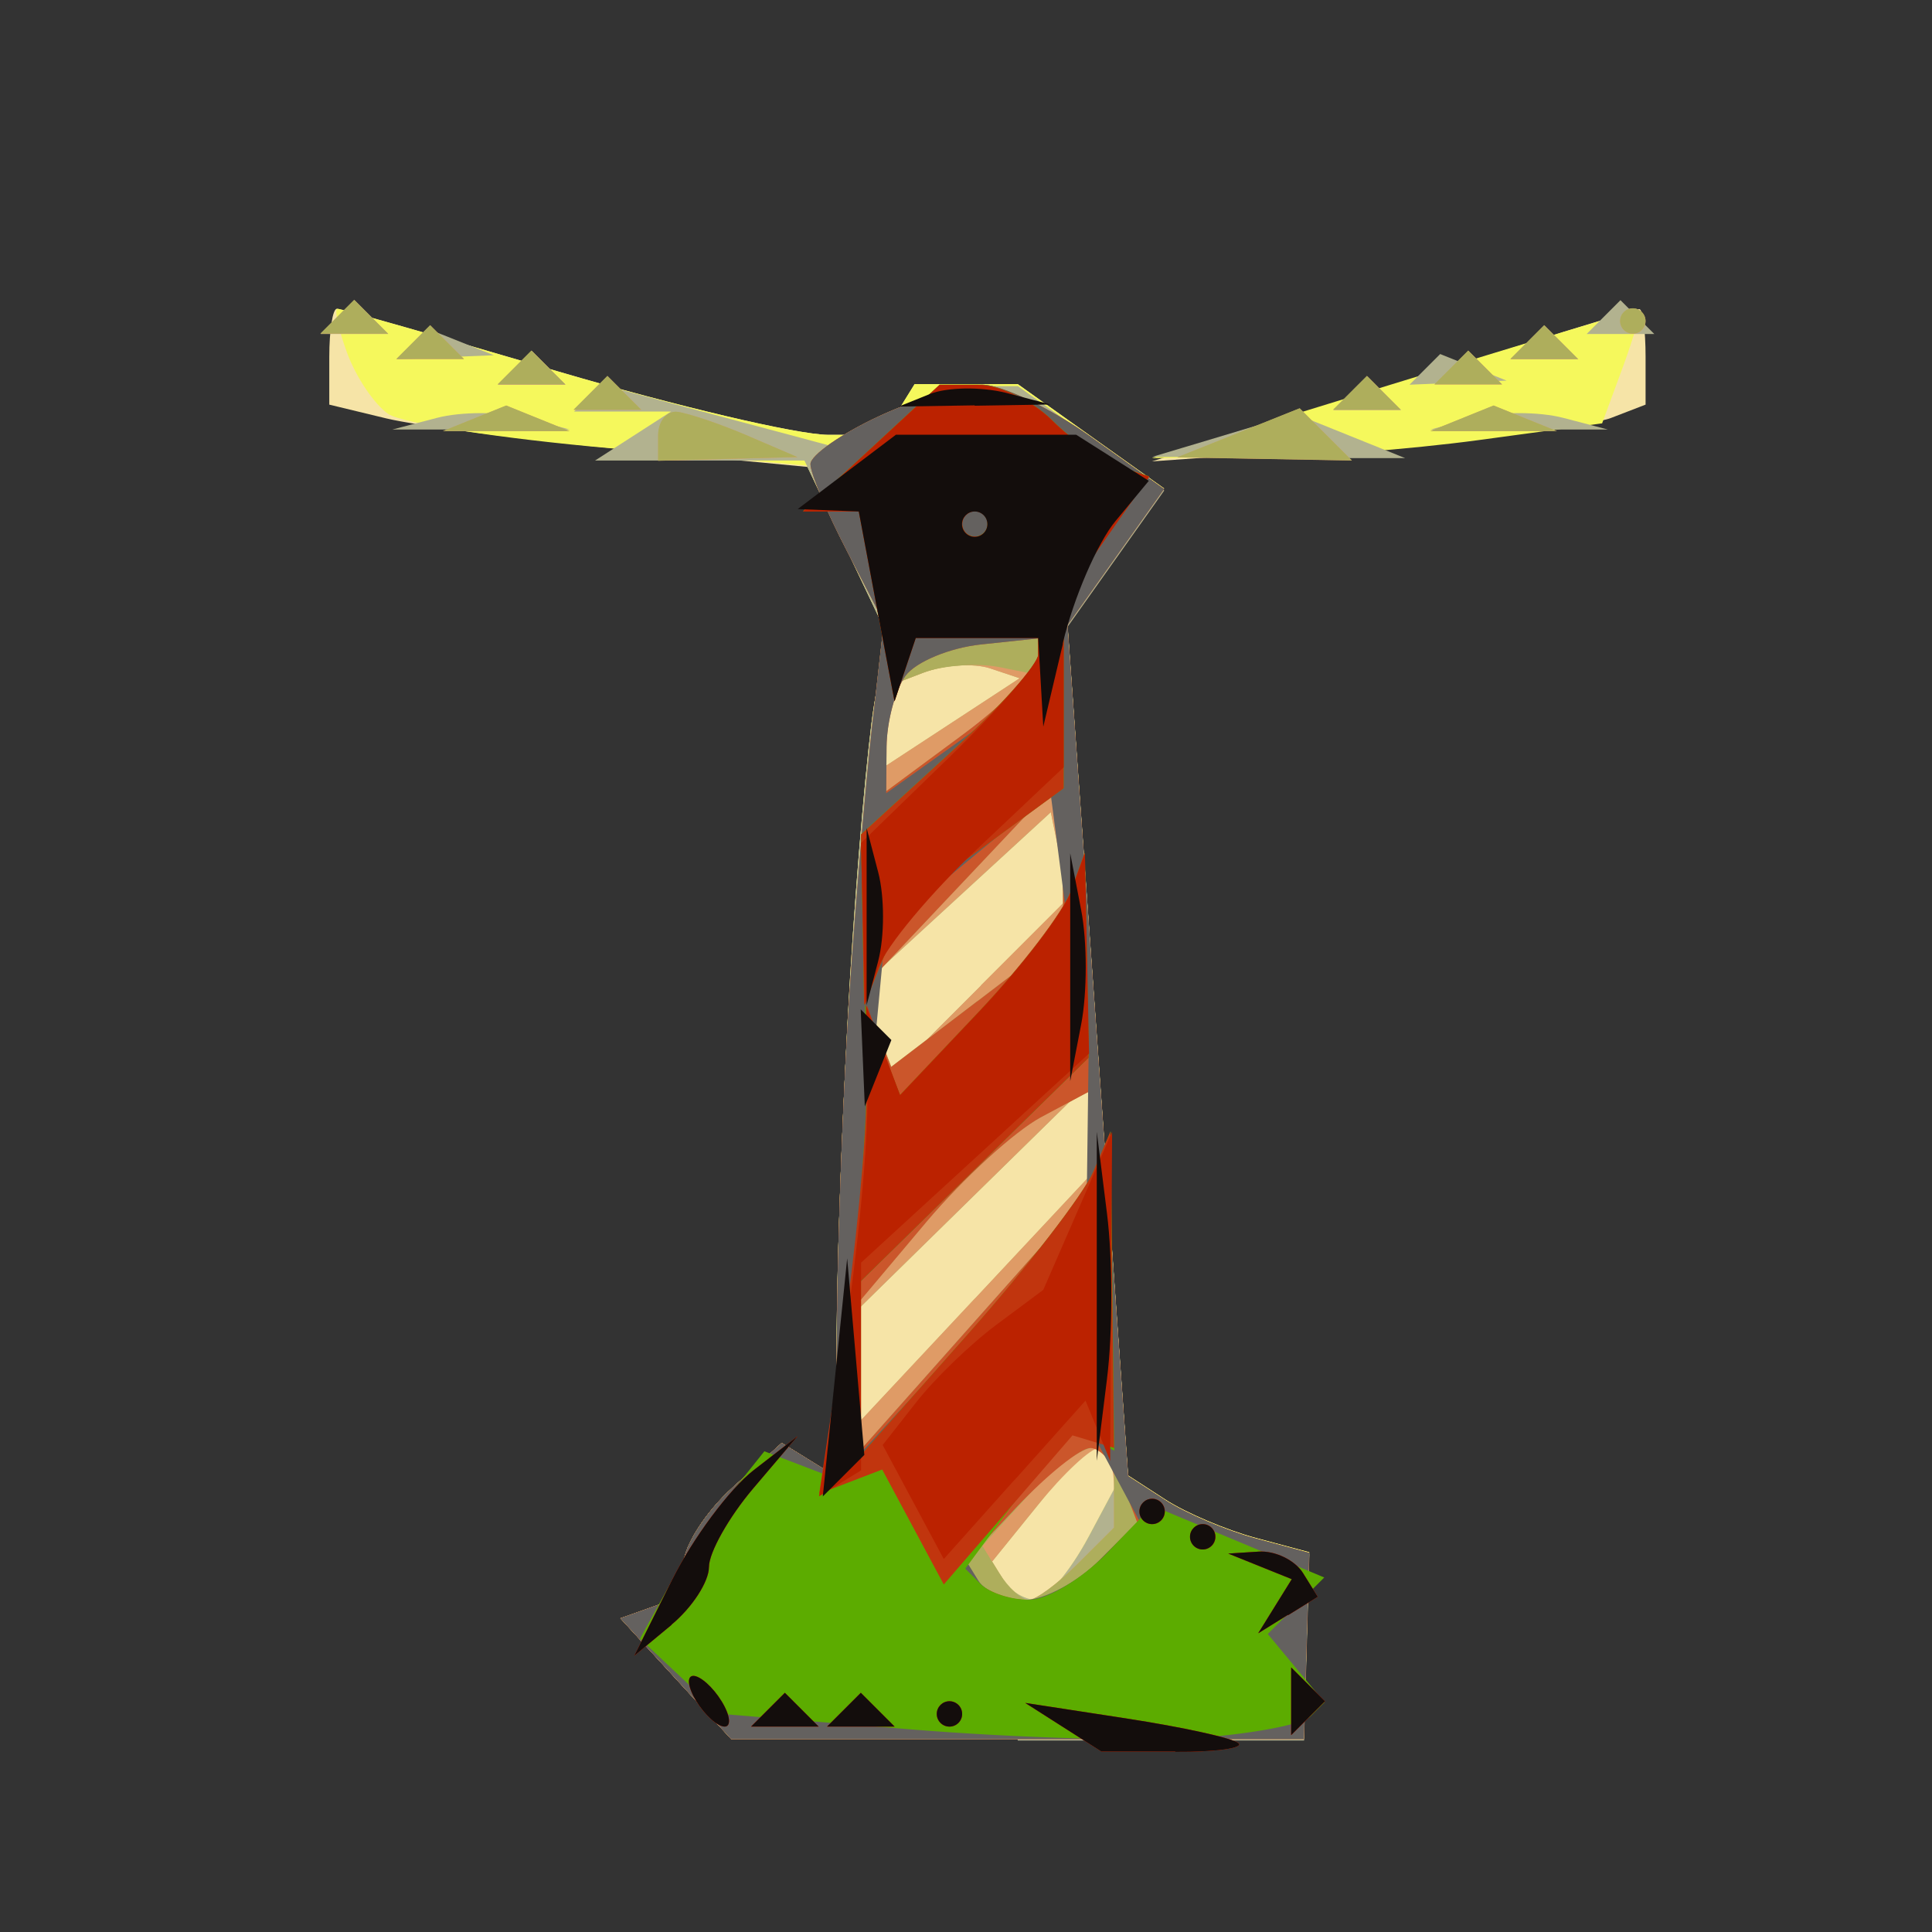 <?xml version="1.0" encoding="UTF-8" standalone="no"?>
<!-- Created with Inkscape (http://www.inkscape.org/) -->

<svg
   xmlns:dc="http://purl.org/dc/elements/1.1/"
   xmlns:cc="http://creativecommons.org/ns#"
   xmlns:rdf="http://www.w3.org/1999/02/22-rdf-syntax-ns#"
   xmlns:svg="http://www.w3.org/2000/svg"
   xmlns="http://www.w3.org/2000/svg"
   xmlns:sodipodi="http://sodipodi.sourceforge.net/DTD/sodipodi-0.dtd"
   xmlns:inkscape="http://www.inkscape.org/namespaces/inkscape"
   width="16"
   height="16"
   id="svg2"
   version="1.1"
   inkscape:version="0.47 r22583"
   sodipodi:docname="lighthouse2-64.svg">
  <rect width="100%" height="100%" fill="#333333" stroke="none"/>
  <defs
     id="defs4">
    <inkscape:perspective
       sodipodi:type="inkscape:persp3d"
       inkscape:vp_x="0 : 526.18109 : 1"
       inkscape:vp_y="0 : 1000 : 0"
       inkscape:vp_z="744.09448 : 526.18109 : 1"
       inkscape:persp3d-origin="372.04724 : 350.78739 : 1"
       id="perspective10" />
    <inkscape:perspective
       id="perspective2824"
       inkscape:persp3d-origin="0.5 : 0.33333333 : 1"
       inkscape:vp_z="1 : 0.5 : 1"
       inkscape:vp_y="0 : 1000 : 0"
       inkscape:vp_x="0 : 0.5 : 1"
       sodipodi:type="inkscape:persp3d" />
    <inkscape:perspective
       id="perspective5878"
       inkscape:persp3d-origin="0.5 : 0.33333333 : 1"
       inkscape:vp_z="1 : 0.5 : 1"
       inkscape:vp_y="0 : 1000 : 0"
       inkscape:vp_x="0 : 0.5 : 1"
       sodipodi:type="inkscape:persp3d" />
    <inkscape:perspective
       id="perspective5921"
       inkscape:persp3d-origin="0.5 : 0.33333333 : 1"
       inkscape:vp_z="1 : 0.5 : 1"
       inkscape:vp_y="0 : 1000 : 0"
       inkscape:vp_x="0 : 0.5 : 1"
       sodipodi:type="inkscape:persp3d" />
    <inkscape:perspective
       id="perspective5943"
       inkscape:persp3d-origin="0.5 : 0.33333333 : 1"
       inkscape:vp_z="1 : 0.5 : 1"
       inkscape:vp_y="0 : 1000 : 0"
       inkscape:vp_x="0 : 0.5 : 1"
       sodipodi:type="inkscape:persp3d" />
    <inkscape:perspective
       id="perspective5989"
       inkscape:persp3d-origin="0.5 : 0.33333333 : 1"
       inkscape:vp_z="1 : 0.5 : 1"
       inkscape:vp_y="0 : 1000 : 0"
       inkscape:vp_x="0 : 0.5 : 1"
       sodipodi:type="inkscape:persp3d" />
    <inkscape:perspective
       id="perspective6011"
       inkscape:persp3d-origin="0.5 : 0.33333333 : 1"
       inkscape:vp_z="1 : 0.5 : 1"
       inkscape:vp_y="0 : 1000 : 0"
       inkscape:vp_x="0 : 0.5 : 1"
       sodipodi:type="inkscape:persp3d" />
    <inkscape:perspective
       id="perspective6033"
       inkscape:persp3d-origin="0.5 : 0.33333333 : 1"
       inkscape:vp_z="1 : 0.5 : 1"
       inkscape:vp_y="0 : 1000 : 0"
       inkscape:vp_x="0 : 0.5 : 1"
       sodipodi:type="inkscape:persp3d" />
    <inkscape:perspective
       id="perspective6245"
       inkscape:persp3d-origin="0.5 : 0.33333333 : 1"
       inkscape:vp_z="1 : 0.5 : 1"
       inkscape:vp_y="0 : 1000 : 0"
       inkscape:vp_x="0 : 0.5 : 1"
       sodipodi:type="inkscape:persp3d" />
    <inkscape:perspective
       id="perspective6269"
       inkscape:persp3d-origin="0.5 : 0.33333333 : 1"
       inkscape:vp_z="1 : 0.5 : 1"
       inkscape:vp_y="0 : 1000 : 0"
       inkscape:vp_x="0 : 0.5 : 1"
       sodipodi:type="inkscape:persp3d" />
    <inkscape:perspective
       id="perspective6364"
       inkscape:persp3d-origin="0.5 : 0.33333333 : 1"
       inkscape:vp_z="1 : 0.5 : 1"
       inkscape:vp_y="0 : 1000 : 0"
       inkscape:vp_x="0 : 0.5 : 1"
       sodipodi:type="inkscape:persp3d" />
    <inkscape:perspective
       id="perspective6396"
       inkscape:persp3d-origin="0.5 : 0.33333333 : 1"
       inkscape:vp_z="1 : 0.5 : 1"
       inkscape:vp_y="0 : 1000 : 0"
       inkscape:vp_x="0 : 0.5 : 1"
       sodipodi:type="inkscape:persp3d" />
    <inkscape:perspective
       id="perspective6438"
       inkscape:persp3d-origin="0.5 : 0.33333333 : 1"
       inkscape:vp_z="1 : 0.5 : 1"
       inkscape:vp_y="0 : 1000 : 0"
       inkscape:vp_x="0 : 0.5 : 1"
       sodipodi:type="inkscape:persp3d" />
    <inkscape:perspective
       id="perspective6460"
       inkscape:persp3d-origin="0.5 : 0.33333333 : 1"
       inkscape:vp_z="1 : 0.5 : 1"
       inkscape:vp_y="0 : 1000 : 0"
       inkscape:vp_x="0 : 0.5 : 1"
       sodipodi:type="inkscape:persp3d" />
    <inkscape:perspective
       id="perspective6480"
       inkscape:persp3d-origin="0.5 : 0.33333333 : 1"
       inkscape:vp_z="1 : 0.5 : 1"
       inkscape:vp_y="0 : 1000 : 0"
       inkscape:vp_x="0 : 0.5 : 1"
       sodipodi:type="inkscape:persp3d" />
    <inkscape:perspective
       id="perspective6504"
       inkscape:persp3d-origin="0.5 : 0.33333333 : 1"
       inkscape:vp_z="1 : 0.5 : 1"
       inkscape:vp_y="0 : 1000 : 0"
       inkscape:vp_x="0 : 0.5 : 1"
       sodipodi:type="inkscape:persp3d" />
    <inkscape:perspective
       id="perspective6524"
       inkscape:persp3d-origin="0.5 : 0.33333333 : 1"
       inkscape:vp_z="1 : 0.5 : 1"
       inkscape:vp_y="0 : 1000 : 0"
       inkscape:vp_x="0 : 0.5 : 1"
       sodipodi:type="inkscape:persp3d" />
    <inkscape:perspective
       id="perspective6548"
       inkscape:persp3d-origin="0.5 : 0.33333333 : 1"
       inkscape:vp_z="1 : 0.5 : 1"
       inkscape:vp_y="0 : 1000 : 0"
       inkscape:vp_x="0 : 0.5 : 1"
       sodipodi:type="inkscape:persp3d" />
    <inkscape:perspective
       id="perspective6572"
       inkscape:persp3d-origin="0.5 : 0.33333333 : 1"
       inkscape:vp_z="1 : 0.5 : 1"
       inkscape:vp_y="0 : 1000 : 0"
       inkscape:vp_x="0 : 0.5 : 1"
       sodipodi:type="inkscape:persp3d" />
    <inkscape:perspective
       id="perspective6594"
       inkscape:persp3d-origin="0.5 : 0.33333333 : 1"
       inkscape:vp_z="1 : 0.5 : 1"
       inkscape:vp_y="0 : 1000 : 0"
       inkscape:vp_x="0 : 0.5 : 1"
       sodipodi:type="inkscape:persp3d" />
    <inkscape:perspective
       id="perspective6614"
       inkscape:persp3d-origin="0.5 : 0.33333333 : 1"
       inkscape:vp_z="1 : 0.5 : 1"
       inkscape:vp_y="0 : 1000 : 0"
       inkscape:vp_x="0 : 0.5 : 1"
       sodipodi:type="inkscape:persp3d" />
    <inkscape:perspective
       id="perspective6650"
       inkscape:persp3d-origin="0.5 : 0.33333333 : 1"
       inkscape:vp_z="1 : 0.5 : 1"
       inkscape:vp_y="0 : 1000 : 0"
       inkscape:vp_x="0 : 0.5 : 1"
       sodipodi:type="inkscape:persp3d" />
    <inkscape:perspective
       id="perspective6676"
       inkscape:persp3d-origin="0.5 : 0.33333333 : 1"
       inkscape:vp_z="1 : 0.5 : 1"
       inkscape:vp_y="0 : 1000 : 0"
       inkscape:vp_x="0 : 0.5 : 1"
       sodipodi:type="inkscape:persp3d" />
    <inkscape:perspective
       id="perspective6710"
       inkscape:persp3d-origin="0.5 : 0.33333333 : 1"
       inkscape:vp_z="1 : 0.5 : 1"
       inkscape:vp_y="0 : 1000 : 0"
       inkscape:vp_x="0 : 0.5 : 1"
       sodipodi:type="inkscape:persp3d" />
    <inkscape:perspective
       id="perspective6748"
       inkscape:persp3d-origin="0.5 : 0.33333333 : 1"
       inkscape:vp_z="1 : 0.5 : 1"
       inkscape:vp_y="0 : 1000 : 0"
       inkscape:vp_x="0 : 0.5 : 1"
       sodipodi:type="inkscape:persp3d" />
    <inkscape:perspective
       id="perspective6786"
       inkscape:persp3d-origin="0.5 : 0.33333333 : 1"
       inkscape:vp_z="1 : 0.5 : 1"
       inkscape:vp_y="0 : 1000 : 0"
       inkscape:vp_x="0 : 0.5 : 1"
       sodipodi:type="inkscape:persp3d" />
    <inkscape:perspective
       id="perspective6810"
       inkscape:persp3d-origin="0.5 : 0.33333333 : 1"
       inkscape:vp_z="1 : 0.5 : 1"
       inkscape:vp_y="0 : 1000 : 0"
       inkscape:vp_x="0 : 0.5 : 1"
       sodipodi:type="inkscape:persp3d" />
    <inkscape:perspective
       id="perspective6848"
       inkscape:persp3d-origin="0.5 : 0.33333333 : 1"
       inkscape:vp_z="1 : 0.5 : 1"
       inkscape:vp_y="0 : 1000 : 0"
       inkscape:vp_x="0 : 0.5 : 1"
       sodipodi:type="inkscape:persp3d" />
    <inkscape:perspective
       id="perspective6870"
       inkscape:persp3d-origin="0.5 : 0.33333333 : 1"
       inkscape:vp_z="1 : 0.5 : 1"
       inkscape:vp_y="0 : 1000 : 0"
       inkscape:vp_x="0 : 0.5 : 1"
       sodipodi:type="inkscape:persp3d" />
    <inkscape:perspective
       id="perspective6908"
       inkscape:persp3d-origin="0.5 : 0.33333333 : 1"
       inkscape:vp_z="1 : 0.5 : 1"
       inkscape:vp_y="0 : 1000 : 0"
       inkscape:vp_x="0 : 0.5 : 1"
       sodipodi:type="inkscape:persp3d" />
    <inkscape:perspective
       id="perspective6946"
       inkscape:persp3d-origin="0.5 : 0.33333333 : 1"
       inkscape:vp_z="1 : 0.5 : 1"
       inkscape:vp_y="0 : 1000 : 0"
       inkscape:vp_x="0 : 0.5 : 1"
       sodipodi:type="inkscape:persp3d" />
    <inkscape:perspective
       id="perspective6970"
       inkscape:persp3d-origin="0.5 : 0.33333333 : 1"
       inkscape:vp_z="1 : 0.5 : 1"
       inkscape:vp_y="0 : 1000 : 0"
       inkscape:vp_x="0 : 0.5 : 1"
       sodipodi:type="inkscape:persp3d" />
    <inkscape:perspective
       id="perspective7008"
       inkscape:persp3d-origin="0.5 : 0.33333333 : 1"
       inkscape:vp_z="1 : 0.5 : 1"
       inkscape:vp_y="0 : 1000 : 0"
       inkscape:vp_x="0 : 0.5 : 1"
       sodipodi:type="inkscape:persp3d" />
    <inkscape:perspective
       id="perspective7036"
       inkscape:persp3d-origin="0.5 : 0.33333333 : 1"
       inkscape:vp_z="1 : 0.5 : 1"
       inkscape:vp_y="0 : 1000 : 0"
       inkscape:vp_x="0 : 0.5 : 1"
       sodipodi:type="inkscape:persp3d" />
    <inkscape:perspective
       id="perspective7060"
       inkscape:persp3d-origin="0.5 : 0.33333333 : 1"
       inkscape:vp_z="1 : 0.5 : 1"
       inkscape:vp_y="0 : 1000 : 0"
       inkscape:vp_x="0 : 0.5 : 1"
       sodipodi:type="inkscape:persp3d" />
    <inkscape:perspective
       id="perspective7098"
       inkscape:persp3d-origin="0.5 : 0.33333333 : 1"
       inkscape:vp_z="1 : 0.5 : 1"
       inkscape:vp_y="0 : 1000 : 0"
       inkscape:vp_x="0 : 0.5 : 1"
       sodipodi:type="inkscape:persp3d" />
    <inkscape:perspective
       id="perspective7136"
       inkscape:persp3d-origin="0.5 : 0.33333333 : 1"
       inkscape:vp_z="1 : 0.5 : 1"
       inkscape:vp_y="0 : 1000 : 0"
       inkscape:vp_x="0 : 0.5 : 1"
       sodipodi:type="inkscape:persp3d" />
    <inkscape:perspective
       id="perspective7174"
       inkscape:persp3d-origin="0.5 : 0.33333333 : 1"
       inkscape:vp_z="1 : 0.5 : 1"
       inkscape:vp_y="0 : 1000 : 0"
       inkscape:vp_x="0 : 0.5 : 1"
       sodipodi:type="inkscape:persp3d" />
    <inkscape:perspective
       id="perspective7212"
       inkscape:persp3d-origin="0.5 : 0.33333333 : 1"
       inkscape:vp_z="1 : 0.5 : 1"
       inkscape:vp_y="0 : 1000 : 0"
       inkscape:vp_x="0 : 0.5 : 1"
       sodipodi:type="inkscape:persp3d" />
    <inkscape:perspective
       id="perspective7234"
       inkscape:persp3d-origin="0.5 : 0.33333333 : 1"
       inkscape:vp_z="1 : 0.5 : 1"
       inkscape:vp_y="0 : 1000 : 0"
       inkscape:vp_x="0 : 0.5 : 1"
       sodipodi:type="inkscape:persp3d" />
    <inkscape:perspective
       id="perspective7272"
       inkscape:persp3d-origin="0.5 : 0.33333333 : 1"
       inkscape:vp_z="1 : 0.5 : 1"
       inkscape:vp_y="0 : 1000 : 0"
       inkscape:vp_x="0 : 0.5 : 1"
       sodipodi:type="inkscape:persp3d" />
    <inkscape:perspective
       id="perspective7294"
       inkscape:persp3d-origin="0.5 : 0.33333333 : 1"
       inkscape:vp_z="1 : 0.5 : 1"
       inkscape:vp_y="0 : 1000 : 0"
       inkscape:vp_x="0 : 0.5 : 1"
       sodipodi:type="inkscape:persp3d" />
    <inkscape:perspective
       id="perspective7330"
       inkscape:persp3d-origin="0.5 : 0.33333333 : 1"
       inkscape:vp_z="1 : 0.5 : 1"
       inkscape:vp_y="0 : 1000 : 0"
       inkscape:vp_x="0 : 0.5 : 1"
       sodipodi:type="inkscape:persp3d" />
    <inkscape:perspective
       id="perspective3068"
       inkscape:persp3d-origin="0.5 : 0.33333333 : 1"
       inkscape:vp_z="1 : 0.5 : 1"
       inkscape:vp_y="0 : 1000 : 0"
       inkscape:vp_x="0 : 0.5 : 1"
       sodipodi:type="inkscape:persp3d" />
    <inkscape:perspective
       id="perspective3106"
       inkscape:persp3d-origin="0.5 : 0.33333333 : 1"
       inkscape:vp_z="1 : 0.5 : 1"
       inkscape:vp_y="0 : 1000 : 0"
       inkscape:vp_x="0 : 0.5 : 1"
       sodipodi:type="inkscape:persp3d" />
    <inkscape:perspective
       id="perspective3128"
       inkscape:persp3d-origin="0.5 : 0.33333333 : 1"
       inkscape:vp_z="1 : 0.5 : 1"
       inkscape:vp_y="0 : 1000 : 0"
       inkscape:vp_x="0 : 0.5 : 1"
       sodipodi:type="inkscape:persp3d" />
    <inkscape:perspective
       id="perspective3152"
       inkscape:persp3d-origin="0.5 : 0.33333333 : 1"
       inkscape:vp_z="1 : 0.5 : 1"
       inkscape:vp_y="0 : 1000 : 0"
       inkscape:vp_x="0 : 0.5 : 1"
       sodipodi:type="inkscape:persp3d" />
    <inkscape:perspective
       id="perspective3174"
       inkscape:persp3d-origin="0.5 : 0.33333333 : 1"
       inkscape:vp_z="1 : 0.5 : 1"
       inkscape:vp_y="0 : 1000 : 0"
       inkscape:vp_x="0 : 0.5 : 1"
       sodipodi:type="inkscape:persp3d" />
    <inkscape:perspective
       id="perspective3212"
       inkscape:persp3d-origin="0.5 : 0.33333333 : 1"
       inkscape:vp_z="1 : 0.5 : 1"
       inkscape:vp_y="0 : 1000 : 0"
       inkscape:vp_x="0 : 0.5 : 1"
       sodipodi:type="inkscape:persp3d" />
    <inkscape:perspective
       id="perspective3238"
       inkscape:persp3d-origin="0.5 : 0.33333333 : 1"
       inkscape:vp_z="1 : 0.5 : 1"
       inkscape:vp_y="0 : 1000 : 0"
       inkscape:vp_x="0 : 0.5 : 1"
       sodipodi:type="inkscape:persp3d" />
    <inkscape:perspective
       id="perspective3276"
       inkscape:persp3d-origin="0.5 : 0.33333333 : 1"
       inkscape:vp_z="1 : 0.5 : 1"
       inkscape:vp_y="0 : 1000 : 0"
       inkscape:vp_x="0 : 0.5 : 1"
       sodipodi:type="inkscape:persp3d" />
  </defs>
  <sodipodi:namedview
     id="base"
     pagecolor="#ffffff"
     bordercolor="#666666"
     borderopacity="1.0"
     inkscape:pageopacity="0.0"
     inkscape:pageshadow="2"
     inkscape:zoom="11.313709"
     inkscape:cx="15.14621"
     inkscape:cy="-3.0035389"
     inkscape:document-units="px"
     inkscape:current-layer="layer1"
     showgrid="true"
     inkscape:window-width="1280"
     inkscape:window-height="780"
     inkscape:window-x="-8"
     inkscape:window-y="-8"
     inkscape:window-maximized="1">
    <inkscape:grid
       type="xygrid"
       id="grid6324"
       empspacing="5"
       visible="true"
       enabled="true"
       snapvisiblegridlinesonly="true" />
  </sodipodi:namedview>
  <g
     inkscape:label="Calque 1"
     inkscape:groupmode="layer"
     id="layer1"
     transform="translate(0,-1036.362)">
    <g
       id="g3282"
       transform="translate(0.468,-0.121)">
      <path
         style="fill:#f6e4a7"
         d="m 7.959,1050.886 -2.371,0 -0.459,-0.5 -0.459,-0.501 0.262,-0.093 0.262,-0.094 0,-0.265 c 0,-0.145 0.183,-0.43 0.406,-0.632 l 0.406,-0.368 0.223,0.138 0.223,0.138 0.009,-1.218 c 0.005,-0.67 0.054,-1.973 0.11,-2.895 0.056,-0.923 0.146,-1.947 0.2,-2.276 l 0.099,-0.599 -0.325,-0.685 -0.325,-0.686 -1.509,-0.144 c -0.83,-0.08 -1.721,-0.196 -1.98,-0.258 l -0.472,-0.114 0,-0.397 c 0,-0.218 0.028,-0.397 0.063,-0.397 0.035,0 0.86,0.234 1.835,0.52 0.974,0.286 1.978,0.522 2.231,0.524 l 0.459,0 0.13,-0.21 0.13,-0.21 0.427,0 0.427,0 0.606,0.432 0.606,0.432 -0.4,0.564 -0.4,0.564 0.251,3.523 0.251,3.523 0.309,0.2 c 0.17,0.11 0.507,0.253 0.75,0.318 l 0.441,0.118 -0.022,0.771 -0.022,0.771 -2.371,0 z m 2.869,-10.707 -1.756,0.125 1.992,-0.629 c 1.096,-0.346 2.016,-0.631 2.044,-0.632 0.029,0 0.052,0.176 0.052,0.394 l 0,0.397 -0.288,0.111 c -0.158,0.061 -1.078,0.167 -2.044,0.235 z"
         id="path3304" />
      <path
         style="fill:#f5f85c"
         d="m 7.959,1050.886 -2.371,0 -0.459,-0.5 -0.459,-0.501 0.262,-0.093 0.262,-0.094 0,-0.265 c 0,-0.145 0.183,-0.43 0.406,-0.632 l 0.406,-0.368 0.223,0.138 0.223,0.138 0.009,-1.218 c 0.005,-0.67 0.054,-1.973 0.11,-2.895 0.056,-0.923 0.146,-1.947 0.2,-2.276 l 0.099,-0.599 -0.328,-0.691 -0.328,-0.691 -1.629,-0.144 c -0.896,-0.079 -1.722,-0.206 -1.836,-0.283 -0.114,-0.076 -0.268,-0.304 -0.342,-0.505 -0.074,-0.202 -0.11,-0.367 -0.079,-0.367 0.031,0 0.854,0.234 1.828,0.52 0.974,0.286 1.978,0.522 2.231,0.524 l 0.459,0 0.13,-0.21 0.13,-0.21 0.427,0 0.427,0 0.606,0.432 0.606,0.432 -0.4,0.564 -0.4,0.564 0.251,3.523 0.251,3.523 0.309,0.2 c 0.17,0.11 0.507,0.253 0.75,0.318 l 0.441,0.118 -0.022,0.771 -0.022,0.771 -2.371,0 z m 0.147,-1.153 c 0.089,0 0.288,-0.236 0.442,-0.524 l 0.28,-0.524 -0.135,-0.135 -0.135,-0.135 -0.405,0.5 -0.405,0.5 0.098,0.158 c 0.054,0.087 0.171,0.158 0.26,0.158 z m -0.501,-2.494 0.944,-1.009 0,-0.389 0,-0.389 -0.944,0.926 -0.944,0.926 0,0.471 0,0.472 0.944,-1.009 z m 0.051,-2.595 0.725,-0.725 -0.073,-0.355 -0.073,-0.355 -0.788,0.724 -0.788,0.724 0.137,0.356 0.137,0.356 0.725,-0.725 z m -0.232,-2.182 0.553,-0.362 -0.245,-0.082 c -0.135,-0.045 -0.384,-0.029 -0.553,0.036 l -0.308,0.118 0,0.326 0,0.326 0.553,-0.362 z m 2.487,-2.195 -0.839,0.01 1.992,-0.613 c 1.096,-0.337 2.012,-0.614 2.038,-0.616 0.025,0 -0.033,0.209 -0.128,0.469 l -0.174,0.472 -1.025,0.139 c -0.564,0.076 -1.403,0.141 -1.864,0.144 z"
         id="path3302" />
      <path
         style="fill:#b2b28f"
         d="m 7.959,1050.886 -2.371,0 -0.459,-0.5 -0.459,-0.501 0.262,-0.093 0.262,-0.094 0,-0.265 c 0,-0.145 0.183,-0.43 0.406,-0.632 l 0.406,-0.368 0.223,0.138 0.223,0.138 0.009,-1.218 c 0.005,-0.67 0.054,-1.973 0.11,-2.895 0.056,-0.923 0.146,-1.947 0.2,-2.276 l 0.099,-0.599 -0.338,-0.712 -0.338,-0.712 -0.867,0 -0.867,0 0.315,-0.203 0.315,-0.203 -0.402,0 -0.402,0 0.112,-0.112 0.112,-0.112 0.98,0.262 0.98,0.262 0.409,-0.255 c 0.225,-0.14 0.561,-0.255 0.746,-0.255 l 0.337,0 0.606,0.432 0.606,0.432 -0.4,0.564 -0.4,0.564 0.251,3.523 0.251,3.523 0.309,0.2 c 0.17,0.11 0.507,0.253 0.75,0.318 l 0.441,0.118 -0.022,0.771 -0.022,0.771 -2.371,0 z m 0.147,-1.153 c 0.089,0 0.288,-0.236 0.442,-0.524 l 0.28,-0.524 -0.135,-0.135 -0.135,-0.135 -0.405,0.5 -0.405,0.5 0.098,0.158 c 0.054,0.087 0.171,0.158 0.26,0.158 z m -0.501,-2.494 0.944,-1.009 0,-0.389 0,-0.389 -0.944,0.926 -0.944,0.926 0,0.471 0,0.472 0.944,-1.009 z m 0.051,-2.595 0.725,-0.725 -0.073,-0.355 -0.073,-0.355 -0.788,0.724 -0.788,0.724 0.137,0.356 0.137,0.356 0.725,-0.725 z m -0.232,-2.182 0.553,-0.362 -0.245,-0.082 c -0.135,-0.045 -0.384,-0.029 -0.553,0.036 l -0.308,0.118 0,0.326 0,0.326 0.553,-0.362 z m 2.697,-2.195 -1.048,0 0.594,-0.178 0.594,-0.178 0.454,0.183 0.454,0.183 -1.048,0 z m -6.605,-0.227 -0.734,0 0.367,-0.096 c 0.202,-0.053 0.532,-0.053 0.734,0 l 0.367,0.096 -0.734,0 z m 8.597,0 -0.734,0 0.367,-0.096 c 0.202,-0.053 0.532,-0.053 0.734,0 l 0.367,0.096 -0.734,0 z m -1.258,-0.161 -0.28,0 0.14,-0.14 0.14,-0.14 0.14,0.14 0.14,0.14 -0.28,0 z m -6.919,-0.21 -0.28,0 0.14,-0.14 0.14,-0.14 0.14,0.14 0.14,0.14 -0.28,0 z m 7.671,-0.017 -0.402,0.017 0.127,-0.127 0.127,-0.127 0.275,0.11 0.275,0.11 -0.402,0.017 z m -8.387,-0.21 -0.402,0.017 0.127,-0.127 0.127,-0.127 0.275,0.11 0.275,0.11 -0.402,0.016 z m 9.103,0.017 -0.28,0 0.14,-0.14 0.14,-0.14 0.14,0.14 0.14,0.14 -0.28,0 z m -9.855,-0.21 -0.28,0 0.14,-0.14 0.14,-0.14 0.14,0.14 0.14,0.14 -0.28,0 z m 10.484,0 -0.28,0 0.14,-0.14 0.14,-0.14 0.14,0.14 0.14,0.14 -0.28,0 z"
         id="path3300" />
      <path
         style="fill:#df9b66"
         d="m 7.959,1050.886 -2.371,0 -0.459,-0.5 -0.459,-0.501 0.262,-0.093 0.262,-0.094 0,-0.265 c 0,-0.145 0.183,-0.43 0.406,-0.632 l 0.406,-0.368 0.223,0.138 0.223,0.138 0.012,-1.323 c 0.007,-0.728 0.054,-1.936 0.104,-2.686 0.051,-0.75 0.135,-1.746 0.188,-2.214 l 0.096,-0.851 -0.305,-0.588 c -0.168,-0.323 -0.304,-0.648 -0.303,-0.721 8.997e-4,-0.073 0.256,-0.251 0.566,-0.395 0.31,-0.144 0.696,-0.262 0.857,-0.262 0.161,0 0.566,0.194 0.899,0.432 l 0.606,0.432 -0.4,0.564 -0.4,0.564 0.251,3.523 0.251,3.523 0.309,0.2 c 0.17,0.11 0.507,0.253 0.75,0.318 l 0.441,0.118 -0.022,0.771 -0.022,0.771 -2.371,0 z m 0.092,-1.153 c 0.059,0 0.242,-0.135 0.407,-0.3 l 0.3,-0.299 0,-0.33 c 0,-0.181 -0.056,-0.33 -0.124,-0.33 -0.068,0 -0.295,0.212 -0.505,0.471 l -0.381,0.471 0.098,0.158 c 0.054,0.087 0.146,0.158 0.205,0.158 z m -0.447,-2.494 0.944,-1.009 0,-0.389 0,-0.389 -0.944,0.926 -0.944,0.926 0,0.471 0,0.472 0.944,-1.009 z m 0.051,-2.595 0.725,-0.725 -0.073,-0.355 -0.073,-0.355 -0.788,0.724 -0.788,0.724 0.137,0.356 0.137,0.356 0.725,-0.725 z m -0.232,-2.182 0.553,-0.362 -0.245,-0.082 c -0.135,-0.045 -0.384,-0.029 -0.553,0.036 l -0.308,0.118 0,0.326 0,0.326 0.553,-0.362 z m -1.863,-2.178 -0.577,0.015 0,-0.21 c 0,-0.115 0.071,-0.203 0.157,-0.195 0.086,0.01 0.346,0.096 0.577,0.195 l 0.419,0.18 -0.577,0.015 z m 4.445,0 -0.723,-0.013 0.507,-0.203 0.507,-0.203 0.216,0.216 0.216,0.216 -0.723,-0.013 z m -6.28,-0.23 -0.524,0 0.262,-0.106 0.262,-0.106 0.262,0.106 0.262,0.106 -0.524,0 z m 8.177,0 -0.524,0 0.262,-0.106 0.262,-0.106 0.262,0.106 0.262,0.106 -0.524,0 z m -7.339,-0.177 -0.28,0 0.14,-0.14 0.14,-0.14 0.14,0.14 0.14,0.14 -0.28,0 z m 6.29,0 -0.28,0 0.14,-0.14 0.14,-0.14 0.14,0.14 0.14,0.14 -0.28,0 z m -6.919,-0.21 -0.28,0 0.14,-0.14 0.14,-0.14 0.14,0.14 0.14,0.14 -0.28,0 z m 7.758,0 -0.28,0 0.14,-0.14 0.14,-0.14 0.14,0.14 0.14,0.14 -0.28,0 z m -8.597,-0.21 -0.28,0 0.14,-0.14 0.14,-0.14 0.14,0.14 0.14,0.14 -0.28,0 z m 9.226,0 -0.28,0 0.14,-0.14 0.14,-0.14 0.14,0.14 0.14,0.14 -0.28,0 z m -9.855,-0.21 -0.28,0 0.14,-0.14 0.14,-0.14 0.14,0.14 0.14,0.14 -0.28,0 z m 10.589,0 c -0.058,0 -0.105,-0.047 -0.105,-0.105 0,-0.058 0.047,-0.105 0.105,-0.105 0.058,0 0.105,0.047 0.105,0.105 0,0.058 -0.047,0.105 -0.105,0.105 z"
         id="path3298" />
      <path
         style="fill:#aeae5c"
         d="m 7.959,1050.886 -2.371,0 -0.459,-0.5 -0.459,-0.501 0.262,-0.093 0.262,-0.094 0,-0.265 c 0,-0.145 0.183,-0.43 0.406,-0.632 l 0.406,-0.368 0.223,0.138 0.223,0.138 0.012,-1.323 c 0.007,-0.728 0.054,-1.936 0.104,-2.686 0.051,-0.75 0.135,-1.746 0.188,-2.214 l 0.096,-0.851 -0.305,-0.588 c -0.168,-0.323 -0.304,-0.648 -0.303,-0.721 8.997e-4,-0.073 0.256,-0.251 0.566,-0.395 0.31,-0.144 0.696,-0.262 0.857,-0.262 0.161,0 0.566,0.194 0.899,0.432 l 0.606,0.432 -0.4,0.564 -0.4,0.564 0.251,3.523 0.251,3.523 0.309,0.2 c 0.17,0.11 0.507,0.253 0.75,0.318 l 0.441,0.118 -0.022,0.771 -0.022,0.771 -2.371,0 z m 0.092,-1.153 c 0.059,0 0.242,-0.135 0.407,-0.3 l 0.3,-0.299 0,-0.33 0,-0.33 -0.177,0 c -0.097,0 -0.343,0.183 -0.545,0.406 l -0.368,0.406 0.138,0.223 c 0.076,0.123 0.186,0.223 0.245,0.223 z m -0.447,-2.307 0.944,-1.062 0,-0.42 0,-0.42 -0.397,0.212 c -0.218,0.117 -0.643,0.505 -0.944,0.862 l -0.547,0.65 0,0.62 0,0.62 0.944,-1.062 z m -0.839,-1.677 c 0.058,0 0.105,-0.047 0.105,-0.105 0,-0.058 -0.047,-0.105 -0.105,-0.105 -0.058,0 -0.105,0.047 -0.105,0.105 0,0.058 0.047,0.105 0.105,0.105 z m 0.859,-0.973 0.713,-0.544 -0.005,-0.657 -0.005,-0.656 -0.831,0.88 -0.831,0.88 0.123,0.32 0.123,0.32 0.713,-0.544 z m -0.106,-2.218 0.648,-0.478 -0.346,-0.07 c -0.19,-0.039 -0.482,-0.018 -0.648,0.046 l -0.302,0.116 0,0.432 0,0.432 0.648,-0.478 z m -1.959,-2.275 -0.577,0.015 0,-0.21 c 0,-0.115 0.071,-0.203 0.157,-0.195 0.086,0.01 0.346,0.096 0.577,0.195 l 0.419,0.18 -0.577,0.015 z m 4.445,0 -0.723,-0.013 0.507,-0.203 0.507,-0.203 0.216,0.216 0.216,0.216 -0.723,-0.013 z m -6.28,-0.23 -0.524,0 0.262,-0.106 0.262,-0.106 0.262,0.106 0.262,0.106 -0.524,0 z m 8.177,0 -0.524,0 0.262,-0.106 0.262,-0.106 0.262,0.106 0.262,0.106 -0.524,0 z m -7.339,-0.177 -0.28,0 0.14,-0.14 0.14,-0.14 0.14,0.14 0.14,0.14 -0.28,0 z m 6.29,0 -0.28,0 0.14,-0.14 0.14,-0.14 0.14,0.14 0.14,0.14 -0.28,0 z m -6.919,-0.21 -0.28,0 0.14,-0.14 0.14,-0.14 0.14,0.14 0.14,0.14 -0.28,0 z m 7.758,0 -0.28,0 0.14,-0.14 0.14,-0.14 0.14,0.14 0.14,0.14 -0.28,0 z m -8.597,-0.21 -0.28,0 0.14,-0.14 0.14,-0.14 0.14,0.14 0.14,0.14 -0.28,0 z m 9.226,0 -0.28,0 0.14,-0.14 0.14,-0.14 0.14,0.14 0.14,0.14 -0.28,0 z m -9.855,-0.21 -0.28,0 0.14,-0.14 0.14,-0.14 0.14,0.14 0.14,0.14 -0.28,0 z m 10.589,0 c -0.058,0 -0.105,-0.047 -0.105,-0.105 0,-0.058 0.047,-0.105 0.105,-0.105 0.058,0 0.105,0.047 0.105,0.105 0,0.058 -0.047,0.105 -0.105,0.105 z"
         id="path3296" />
      <path
         style="fill:#cb562b"
         d="m 7.959,1050.886 -2.371,0 -0.459,-0.5 -0.459,-0.501 0.262,-0.093 0.262,-0.094 0,-0.265 c 0,-0.145 0.183,-0.43 0.406,-0.632 l 0.406,-0.368 0.223,0.138 0.223,0.138 0.012,-1.323 c 0.007,-0.728 0.054,-1.936 0.104,-2.686 0.051,-0.75 0.135,-1.746 0.188,-2.214 l 0.096,-0.851 -0.305,-0.588 c -0.168,-0.323 -0.304,-0.648 -0.303,-0.721 8.997e-4,-0.073 0.256,-0.251 0.566,-0.395 0.31,-0.144 0.696,-0.262 0.857,-0.262 0.161,0 0.566,0.194 0.899,0.432 l 0.606,0.432 -0.4,0.564 -0.4,0.564 0.251,3.523 0.251,3.523 0.309,0.2 c 0.17,0.11 0.507,0.253 0.75,0.318 l 0.441,0.118 -0.022,0.771 -0.022,0.771 -2.371,0 z m 0.085,-1.153 c 0.146,0 0.409,-0.144 0.585,-0.321 l 0.321,-0.321 -0.118,-0.308 c -0.065,-0.17 -0.186,-0.308 -0.269,-0.308 -0.083,0 -0.357,0.219 -0.609,0.487 l -0.458,0.487 0.142,0.142 c 0.078,0.078 0.261,0.142 0.406,0.142 z m -0.439,-2.307 0.944,-1.062 0,-0.42 0,-0.42 -0.397,0.212 c -0.218,0.117 -0.643,0.505 -0.944,0.862 l -0.547,0.65 0,0.62 0,0.62 0.944,-1.062 z m -0.839,-1.677 c 0.058,0 0.105,-0.047 0.105,-0.105 0,-0.058 -0.047,-0.105 -0.105,-0.105 -0.058,0 -0.105,0.047 -0.105,0.105 0,0.058 0.047,0.105 0.105,0.105 z m 0.859,-0.973 0.713,-0.544 -0.005,-0.657 -0.005,-0.656 -0.831,0.88 -0.831,0.88 0.123,0.32 0.123,0.32 0.713,-0.544 z M 7.5,1042.571 c 0.346,-0.256 0.629,-0.541 0.629,-0.633 l 0,-0.168 -0.472,0.05 c -0.259,0.027 -0.541,0.144 -0.626,0.26 -0.085,0.115 -0.155,0.378 -0.157,0.583 l -0.003,0.373 L 7.5,1042.571 z"
         id="path3294" />
      <path
         style="fill:#64615f"
         d="m 7.959,1050.886 -2.371,0 -0.459,-0.5 -0.459,-0.501 0.262,-0.093 0.262,-0.094 0,-0.265 c 0,-0.145 0.183,-0.43 0.406,-0.632 l 0.406,-0.368 0.223,0.138 0.223,0.138 0.012,-1.323 c 0.007,-0.728 0.054,-1.936 0.104,-2.686 0.051,-0.75 0.135,-1.746 0.188,-2.214 l 0.096,-0.851 -0.305,-0.588 c -0.168,-0.323 -0.304,-0.648 -0.303,-0.721 8.997e-4,-0.073 0.256,-0.251 0.566,-0.395 0.31,-0.144 0.696,-0.262 0.857,-0.262 0.161,0 0.566,0.194 0.899,0.432 l 0.606,0.432 -0.4,0.564 -0.4,0.564 0.251,3.523 0.251,3.523 0.309,0.2 c 0.17,0.11 0.507,0.253 0.75,0.318 l 0.441,0.118 -0.022,0.771 -0.022,0.771 -2.371,0 z m 0.062,-1.153 c 0.158,0 0.435,-0.148 0.616,-0.329 l 0.329,-0.329 -0.232,-0.433 -0.232,-0.433 -0.482,0.604 -0.482,0.604 0.097,0.157 c 0.053,0.087 0.226,0.157 0.384,0.157 z m -0.425,-2.234 0.935,-1.016 0.008,-0.62 0.008,-0.62 -0.944,0.926 -0.944,0.926 0,0.711 0,0.711 0.935,-1.016 z m -0.059,-2.501 0.831,-0.902 -0.068,-0.524 -0.068,-0.524 -0.683,0.564 -0.683,0.564 -0.081,0.862 -0.081,0.862 0.831,-0.902 z M 7.5,1042.604 c 0.346,-0.246 0.629,-0.535 0.629,-0.641 l 0,-0.193 -0.472,0.05 c -0.259,0.027 -0.541,0.144 -0.626,0.26 -0.085,0.115 -0.155,0.381 -0.157,0.591 l -0.003,0.381 L 7.5,1042.604 z"
         id="path3292" />
      <path
         style="fill:#5cac00"
         d="m 9.457,1050.875 c -0.442,0.032 -1.514,7e-4 -2.383,-0.07 l -1.58,-0.129 -0.331,-0.311 -0.331,-0.311 0.233,-0.423 c 0.128,-0.233 0.36,-0.582 0.515,-0.776 l 0.282,-0.353 0.264,0.101 0.264,0.101 0.164,-1.321 c 0.09,-0.727 0.159,-1.604 0.153,-1.95 l -0.011,-0.629 0.145,0.373 0.145,0.373 0.651,-0.688 c 0.358,-0.378 0.702,-0.829 0.765,-1.002 l 0.114,-0.315 0.017,0.848 0.017,0.847 -0.944,0.926 -0.944,0.926 0,0.72 0,0.72 0.891,-1.006 c 0.49,-0.553 0.955,-1.156 1.034,-1.34 l 0.143,-0.334 0.015,1.323 0.015,1.323 -0.176,-0.109 -0.176,-0.109 -0.441,0.597 -0.441,0.597 0.129,0.129 c 0.071,0.071 0.251,0.129 0.4,0.129 0.149,0 0.44,-0.175 0.647,-0.39 l 0.375,-0.389 0.711,0.297 0.711,0.297 -0.234,0.234 -0.234,0.234 0.235,0.283 0.235,0.283 -0.117,0.117 c -0.065,0.065 -0.479,0.144 -0.921,0.176 z m -2.596,-6.489 -0.173,0.419 -0.013,-0.706 -0.013,-0.706 0.734,-0.672 c 0.404,-0.37 0.734,-0.736 0.734,-0.815 l 0,-0.142 -0.507,0 -0.507,0 -0.088,0.262 -0.088,0.262 -0.148,-0.786 -0.148,-0.786 -0.231,0 -0.231,0 0.566,-0.524 0.566,-0.524 0.319,0 c 0.175,0 0.452,0.133 0.614,0.296 0.163,0.163 0.41,0.334 0.549,0.38 l 0.253,0.084 -0.354,0.505 -0.354,0.505 0,0.786 0,0.786 -0.653,0.478 -0.653,0.478 -0.173,0.419 z m 0.744,-3.46 c 0.058,0 0.105,-0.047 0.105,-0.105 0,-0.058 -0.047,-0.105 -0.105,-0.105 -0.058,0 -0.105,0.047 -0.105,0.105 0,0.058 0.047,0.105 0.105,0.105 z"
         id="path3290" />
      <path
         style="fill:#c1350e"
         d="m 9.265,1050.988 -0.612,0 -0.315,-0.201 -0.315,-0.201 0.839,0.129 c 0.461,0.071 0.878,0.162 0.926,0.204 0.048,0.041 -0.188,0.074 -0.524,0.072 z m -3.732,-0.206 c -0.058,0 -0.163,-0.094 -0.234,-0.21 -0.071,-0.115 -0.082,-0.21 -0.025,-0.21 0.058,0 0.163,0.094 0.234,0.21 0.071,0.115 0.082,0.21 0.025,0.21 z m 0.499,0 -0.28,0 0.14,-0.14 0.14,-0.14 0.14,0.14 0.14,0.14 -0.28,0 z m 0.629,0 -0.28,0 0.14,-0.14 0.14,-0.14 0.14,0.14 0.14,0.14 -0.28,0 z m 0.734,0 c -0.058,0 -0.105,-0.047 -0.105,-0.105 0,-0.058 0.047,-0.105 0.105,-0.105 0.058,0 0.105,0.047 0.105,0.105 0,0.058 -0.047,0.105 -0.105,0.105 z m 2.97,-0.07 -0.14,0.14 0,-0.28 0,-0.28 0.14,0.14 0.14,0.14 -0.14,0.14 z m -5.271,-0.773 -0.309,0.256 0.313,-0.628 c 0.172,-0.345 0.476,-0.754 0.676,-0.909 l 0.363,-0.281 -0.367,0.432 c -0.202,0.238 -0.367,0.531 -0.367,0.652 0,0.121 -0.139,0.335 -0.309,0.476 z m 5.103,-0.082 -0.245,0.152 0.139,-0.224 0.139,-0.224 -0.263,-0.106 -0.263,-0.106 0.25,-0.016 c 0.137,-0.01 0.304,0.071 0.37,0.179 l 0.121,0.195 -0.245,0.152 z m -2.316,-0.869 -0.533,0.617 -0.255,-0.476 -0.255,-0.476 -0.261,0.1 -0.261,0.1 0.194,-1.29 c 0.107,-0.709 0.196,-1.62 0.197,-2.023 l 0.003,-0.734 0.137,0.373 0.137,0.373 0.651,-0.688 c 0.358,-0.378 0.702,-0.829 0.765,-1.002 l 0.114,-0.315 0.017,0.848 0.017,0.847 -0.944,0.926 -0.944,0.926 0,0.72 0,0.72 0.891,-1.006 c 0.49,-0.553 0.955,-1.156 1.034,-1.34 l 0.143,-0.334 0.015,1.31 0.015,1.31 -0.172,-0.052 -0.172,-0.052 -0.533,0.617 z m 1.611,0.327 c -0.058,0 -0.105,-0.047 -0.105,-0.105 0,-0.058 0.047,-0.105 0.105,-0.105 0.058,0 0.105,0.047 0.105,0.105 0,0.058 -0.047,0.105 -0.105,0.105 z m -0.419,-0.21 c -0.058,0 -0.105,-0.047 -0.105,-0.105 0,-0.058 0.047,-0.105 0.105,-0.105 0.058,0 0.105,0.047 0.105,0.105 0,0.058 -0.047,0.105 -0.105,0.105 z m -2.212,-4.718 -0.173,0.419 -0.013,-0.706 -0.013,-0.706 0.734,-0.672 c 0.404,-0.37 0.734,-0.736 0.734,-0.815 l 0,-0.142 -0.507,0 -0.507,0 -0.088,0.262 -0.088,0.262 -0.148,-0.786 -0.148,-0.786 -0.231,0 -0.231,0 0.566,-0.524 0.566,-0.524 0.319,0 c 0.175,0 0.452,0.133 0.614,0.296 0.163,0.163 0.41,0.334 0.549,0.38 l 0.253,0.084 -0.354,0.505 -0.354,0.505 0,0.786 0,0.786 -0.653,0.478 -0.653,0.478 -0.173,0.419 z m 0.744,-3.46 c 0.058,0 0.105,-0.047 0.105,-0.105 0,-0.058 -0.047,-0.105 -0.105,-0.105 -0.058,0 -0.105,0.047 -0.105,0.105 0,0.058 0.047,0.105 0.105,0.105 z"
         id="path3288" />
      <path
         style="fill:#bb2200"
         d="m 9.265,1050.988 -0.612,0 -0.315,-0.201 -0.315,-0.201 0.839,0.129 c 0.461,0.071 0.878,0.162 0.926,0.204 0.048,0.041 -0.188,0.074 -0.524,0.072 z m -3.732,-0.206 c -0.058,0 -0.163,-0.094 -0.234,-0.21 -0.071,-0.115 -0.082,-0.21 -0.025,-0.21 0.058,0 0.163,0.094 0.234,0.21 0.071,0.115 0.082,0.21 0.025,0.21 z m 0.499,0 -0.28,0 0.14,-0.14 0.14,-0.14 0.14,0.14 0.14,0.14 -0.28,0 z m 0.629,0 -0.28,0 0.14,-0.14 0.14,-0.14 0.14,0.14 0.14,0.14 -0.28,0 z m 0.734,0 c -0.058,0 -0.105,-0.047 -0.105,-0.105 0,-0.058 0.047,-0.105 0.105,-0.105 0.058,0 0.105,0.047 0.105,0.105 0,0.058 -0.047,0.105 -0.105,0.105 z m 2.97,-0.07 -0.14,0.14 0,-0.28 0,-0.28 0.14,0.14 0.14,0.14 -0.14,0.14 z m -5.271,-0.773 -0.309,0.256 0.313,-0.628 c 0.172,-0.345 0.476,-0.754 0.676,-0.909 l 0.363,-0.281 -0.367,0.432 c -0.202,0.238 -0.367,0.531 -0.367,0.652 0,0.121 -0.139,0.335 -0.309,0.476 z m 5.103,-0.082 -0.245,0.152 0.139,-0.224 0.139,-0.224 -0.263,-0.106 -0.263,-0.106 0.25,-0.016 c 0.137,-0.01 0.304,0.071 0.37,0.179 l 0.121,0.195 -0.245,0.152 z m -2.262,-1.12 -0.587,0.657 -0.253,-0.472 -0.253,-0.472 0.277,-0.353 c 0.152,-0.195 0.451,-0.484 0.665,-0.643 l 0.388,-0.289 0.285,-0.654 0.285,-0.655 -0.008,1.363 -0.008,1.363 -0.102,-0.25 -0.102,-0.25 -0.587,0.657 z m 1.558,0.578 c -0.058,0 -0.105,-0.047 -0.105,-0.105 0,-0.058 0.047,-0.105 0.105,-0.105 0.058,0 0.105,0.047 0.105,0.105 0,0.058 -0.047,0.105 -0.105,0.105 z m -0.419,-0.21 c -0.058,0 -0.105,-0.047 -0.105,-0.105 0,-0.058 0.047,-0.105 0.105,-0.105 0.058,0 0.105,0.047 0.105,0.105 0,0.058 -0.047,0.105 -0.105,0.105 z m -2.585,-0.337 -0.174,0.107 0.207,-1.3 c 0.114,-0.715 0.201,-1.631 0.194,-2.034 l -0.013,-0.734 0.142,0.373 0.142,0.373 0.651,-0.688 c 0.358,-0.378 0.702,-0.829 0.765,-1.002 l 0.114,-0.315 0.017,0.83 0.017,0.83 -0.944,0.866 -0.944,0.866 0,0.86 0,0.86 -0.174,0.107 z m 0.319,-4.276 -0.112,0.315 -0.017,-0.671 -0.017,-0.671 0.734,-0.713 c 0.404,-0.392 0.734,-0.774 0.734,-0.849 l 0,-0.136 -0.507,0 -0.507,0 -0.088,0.262 -0.088,0.262 -0.148,-0.786 -0.148,-0.786 -0.231,0 -0.231,0 0.566,-0.524 0.566,-0.524 0.319,0 c 0.175,0 0.452,0.133 0.614,0.296 0.163,0.163 0.41,0.334 0.549,0.38 l 0.253,0.084 -0.354,0.505 -0.354,0.505 0,0.698 0,0.698 -0.71,0.671 c -0.391,0.369 -0.761,0.812 -0.822,0.985 z m 0.798,-3.564 c 0.058,0 0.105,-0.047 0.105,-0.105 0,-0.058 -0.047,-0.105 -0.105,-0.105 -0.058,0 -0.105,0.047 -0.105,0.105 0,0.058 0.047,0.105 0.105,0.105 z"
         id="path3286" />
      <path
         style="fill:#130d0c"
         d="m 9.265,1050.988 -0.612,0 -0.315,-0.201 -0.315,-0.201 0.839,0.129 c 0.461,0.071 0.878,0.162 0.926,0.204 0.048,0.041 -0.188,0.074 -0.524,0.072 z m -3.732,-0.206 c -0.058,0 -0.163,-0.094 -0.234,-0.21 -0.071,-0.115 -0.082,-0.21 -0.025,-0.21 0.058,0 0.163,0.094 0.234,0.21 0.071,0.115 0.082,0.21 0.025,0.21 z m 0.499,0 -0.28,0 0.14,-0.14 0.14,-0.14 0.14,0.14 0.14,0.14 -0.28,0 z m 0.629,0 -0.28,0 0.14,-0.14 0.14,-0.14 0.14,0.14 0.14,0.14 -0.28,0 z m 0.734,0 c -0.058,0 -0.105,-0.047 -0.105,-0.105 0,-0.058 0.047,-0.105 0.105,-0.105 0.058,0 0.105,0.047 0.105,0.105 0,0.058 -0.047,0.105 -0.105,0.105 z m 2.97,-0.07 -0.14,0.14 0,-0.28 0,-0.28 0.14,0.14 0.14,0.14 -0.14,0.14 z m -5.271,-0.773 -0.309,0.256 0.313,-0.628 c 0.172,-0.345 0.476,-0.754 0.676,-0.909 l 0.363,-0.281 -0.367,0.432 c -0.202,0.238 -0.367,0.531 -0.367,0.652 0,0.121 -0.139,0.335 -0.309,0.476 z m 5.103,-0.082 -0.245,0.152 0.139,-0.224 0.139,-0.224 -0.263,-0.106 -0.263,-0.106 0.25,-0.016 c 0.137,-0.01 0.304,0.071 0.37,0.179 l 0.121,0.195 -0.245,0.152 z m -0.705,-0.542 c -0.058,0 -0.105,-0.047 -0.105,-0.105 0,-0.058 0.047,-0.105 0.105,-0.105 0.058,0 0.105,0.047 0.105,0.105 0,0.058 -0.047,0.105 -0.105,0.105 z m -0.419,-0.21 c -0.058,0 -0.105,-0.047 -0.105,-0.105 0,-0.058 0.047,-0.105 0.105,-0.105 0.058,0 0.105,0.047 0.105,0.105 0,0.058 -0.047,0.105 -0.105,0.105 z m -2.555,-0.401 -0.172,0.172 0.101,-0.986 0.101,-0.986 0.071,0.814 0.071,0.814 -0.172,0.172 z m 2.182,-0.804 -0.085,0.681 0,-1.363 0,-1.363 0.085,0.681 c 0.047,0.375 0.047,0.988 0,1.363 z m -1.896,-2.529 -0.11,0.275 -0.017,-0.402 -0.017,-0.402 0.127,0.127 0.127,0.127 -0.11,0.275 z m 1.682,-0.406 -0.091,0.472 0,-0.944 0,-0.944 0.091,0.472 c 0.05,0.259 0.05,0.684 0,0.944 z m -1.681,-0.524 -0.096,0.367 0,-0.734 0,-0.734 0.096,0.367 c 0.053,0.202 0.053,0.532 0,0.734 z m 1.528,-2.62 -0.161,0.68 -0.021,-0.367 -0.021,-0.367 -0.507,0 -0.507,0 -0.088,0.262 -0.088,0.262 -0.148,-0.786 -0.148,-0.786 -0.253,-0.01 -0.253,-0.01 0.407,-0.308 0.407,-0.308 0.746,0 0.746,0 0.301,0.191 0.301,0.191 -0.275,0.332 c -0.151,0.182 -0.348,0.638 -0.437,1.012 z m -0.729,-0.892 c 0.058,0 0.105,-0.047 0.105,-0.105 0,-0.058 -0.047,-0.105 -0.105,-0.105 -0.058,0 -0.105,0.047 -0.105,0.105 0,0.058 0.047,0.105 0.105,0.105 z m 0,-1.089 -0.629,0.01 0.258,-0.104 c 0.142,-0.057 0.425,-0.061 0.629,-0.01 l 0.371,0.097 -0.629,0.01 z"
         id="path3284" />
    </g>
  </g>
</svg>
